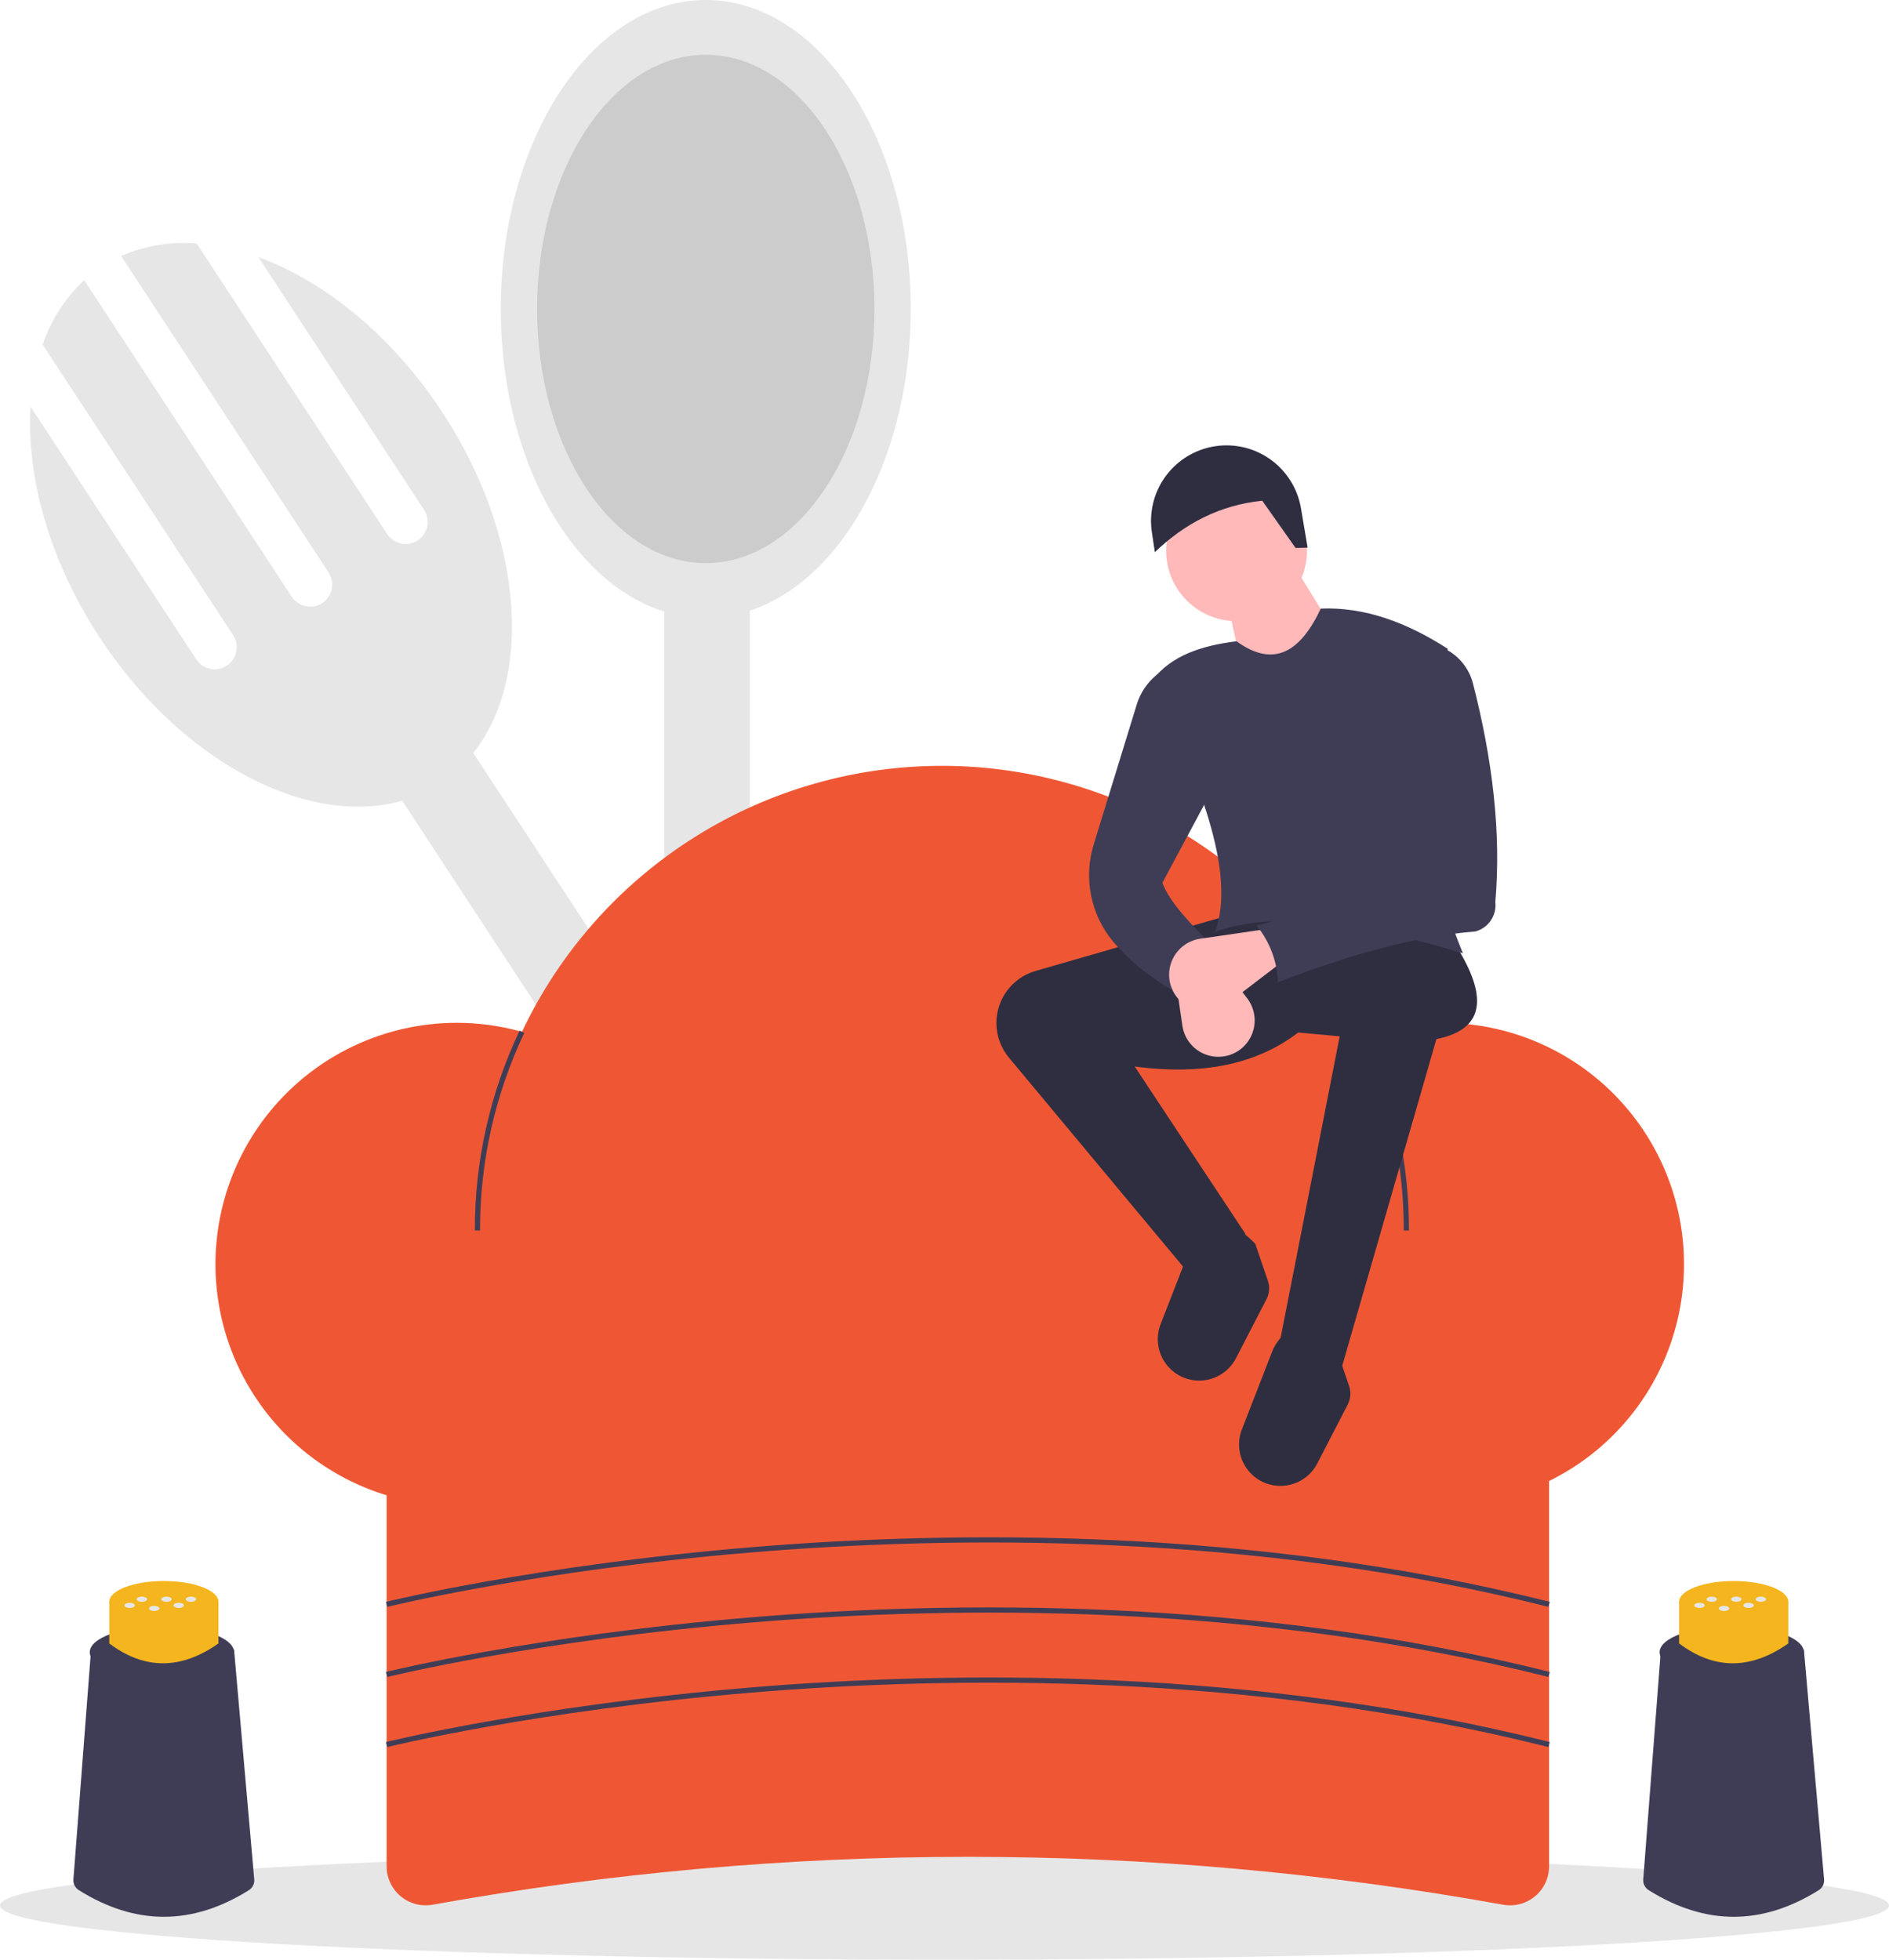 <svg width="267" height="277" viewBox="0 0 267 277" fill="none" xmlns="http://www.w3.org/2000/svg">
<path d="M60.617 96.852L50.496 103.493L155.895 264.275L166.016 257.633L60.617 96.852Z" fill="#E6E6E6"/>
<path d="M36.523 36.345L59.938 72.065C60.392 72.756 60.552 73.6 60.384 74.41C60.215 75.22 59.733 75.93 59.041 76.383C58.35 76.837 57.507 76.997 56.697 76.829C55.888 76.661 55.178 76.177 54.725 75.486L27.806 34.422C24.152 34.117 20.479 34.72 17.115 36.179L46.444 80.919C46.897 81.611 47.057 82.454 46.889 83.264C46.721 84.074 46.238 84.784 45.547 85.237C44.855 85.691 44.012 85.851 43.203 85.683C42.394 85.515 41.684 85.032 41.231 84.341L11.901 39.6C9.224 42.106 7.207 45.236 6.031 48.711L32.95 89.774C33.403 90.466 33.563 91.309 33.395 92.119C33.227 92.929 32.744 93.638 32.053 94.092C31.361 94.546 30.518 94.706 29.709 94.538C28.9 94.37 28.19 93.887 27.737 93.195L4.321 57.476C3.72 67.435 6.965 79.24 14.078 90.09C27.298 110.256 48.861 119.486 62.242 110.705C75.623 101.925 75.753 78.459 62.534 58.294C55.421 47.443 45.892 39.762 36.523 36.345Z" fill="#E6E6E6"/>
<path d="M105.993 74.856H93.89V267.135H105.993V74.856Z" fill="#E6E6E6"/>
<path d="M99.758 87.332C115.76 87.332 128.732 67.782 128.732 43.666C128.732 19.55 115.76 0 99.758 0C83.756 0 70.784 19.55 70.784 43.666C70.784 67.782 83.756 87.332 99.758 87.332Z" fill="#E6E6E6"/>
<path d="M99.758 79.594C112.924 79.594 123.598 63.509 123.598 43.666C123.598 23.824 112.924 7.738 99.758 7.738C86.592 7.738 75.919 23.824 75.919 43.666C75.919 63.509 86.592 79.594 99.758 79.594Z" fill="#CCCCCC"/>
<path d="M133.5 277C207.23 277 267 273.569 267 269.336C267 265.104 207.23 261.673 133.5 261.673C59.77 261.673 0 265.104 0 269.336C0 273.569 59.77 277 133.5 277Z" fill="#E6E6E6"/>
<path d="M212.451 269.224C162.421 260.201 111.181 260.201 61.15 269.224C60.356 269.368 59.539 269.336 58.758 269.13C57.977 268.923 57.251 268.548 56.631 268.031C56.011 267.513 55.511 266.865 55.169 266.134C54.826 265.402 54.648 264.604 54.647 263.796V195.214H218.955V263.796C218.954 264.604 218.776 265.402 218.433 266.134C218.09 266.865 217.591 267.513 216.971 268.031C216.351 268.548 215.624 268.923 214.844 269.13C214.063 269.336 213.246 269.368 212.451 269.224Z" fill="#EF5734"/>
<path d="M203.918 144.576C200.124 144.572 196.356 145.203 192.77 146.442C187.539 135.092 179.181 125.469 168.677 118.704C158.173 111.939 145.957 108.312 133.465 108.249C120.973 108.186 108.721 111.689 98.149 118.348C87.577 125.006 79.122 134.543 73.777 145.841C68.514 144.363 62.974 144.173 57.622 145.286C52.27 146.399 47.264 148.783 43.025 152.236C38.787 155.69 35.44 160.112 33.266 165.13C31.093 170.148 30.157 175.615 30.536 181.071C30.916 186.526 32.601 191.811 35.449 196.479C38.296 201.147 42.224 205.062 46.9 207.894C51.576 210.727 56.864 212.393 62.318 212.753C67.772 213.113 73.233 212.157 78.241 209.964C84.259 219.14 92.48 226.661 102.152 231.84C111.824 237.019 122.638 239.691 133.608 239.612C144.577 239.533 155.352 236.706 164.949 231.388C174.545 226.07 182.657 218.432 188.543 209.17C193.141 211.492 198.206 212.743 203.356 212.827C208.507 212.912 213.61 211.828 218.282 209.657C222.954 207.486 227.074 204.285 230.333 200.294C233.592 196.302 235.905 191.624 237.098 186.61C238.292 181.596 238.334 176.377 237.224 171.345C236.113 166.312 233.877 161.596 230.685 157.552C227.492 153.507 223.425 150.238 218.789 147.991C214.153 145.744 209.069 144.576 203.918 144.576Z" fill="#EF5734"/>
<path d="M67.85 173.931H67.117C67.092 164.16 69.253 154.508 73.442 145.682L74.105 145.996C69.963 154.724 67.825 164.269 67.85 173.931Z" fill="#3F3D56"/>
<path d="M199.15 173.931H198.416C198.439 164.492 196.399 155.161 192.44 146.593L193.106 146.286C197.11 154.95 199.173 164.385 199.15 173.931Z" fill="#3F3D56"/>
<path d="M54.735 227.127L54.559 226.415C54.766 226.363 75.612 221.241 106.161 218.699C134.358 216.353 176.831 215.788 219.044 226.415L218.865 227.127C176.755 216.526 134.375 217.089 106.238 219.429C75.743 221.965 54.942 227.076 54.735 227.127Z" fill="#3F3D56"/>
<path d="M54.735 237.035L54.559 236.322C54.766 236.271 75.612 231.148 106.161 228.607C134.358 226.261 176.831 225.695 219.044 236.322L218.865 237.034C176.755 226.433 134.375 226.997 106.238 229.337C75.743 231.873 54.942 236.983 54.735 237.035Z" fill="#3F3D56"/>
<path d="M54.735 246.942L54.559 246.23C54.766 246.178 75.612 241.056 106.161 238.514C134.358 236.168 176.831 235.603 219.044 246.23L218.865 246.942C176.755 236.341 134.375 236.905 106.238 239.244C75.743 241.78 54.942 246.891 54.735 246.942Z" fill="#3F3D56"/>
<path d="M189.712 193.069L180.825 190.046L189.356 146.48L183.491 145.946C177.772 150.336 170.156 152.058 160.386 150.747L176.026 174.398L168.051 180.03L142.61 149.499C141.463 148.123 140.835 146.388 140.835 144.596C140.835 142.935 141.375 141.319 142.373 139.992C143.372 138.664 144.774 137.698 146.37 137.238L173.538 129.409L205.352 132.965C210.162 140.302 210.35 145.404 203.028 146.876L189.712 193.069Z" fill="#2F2E41"/>
<path d="M180.616 210.017C179.698 209.959 178.806 209.685 178.013 209.217C177.22 208.75 176.549 208.101 176.053 207.325C175.558 206.549 175.252 205.667 175.162 204.75C175.071 203.834 175.197 202.909 175.531 202.051L179.949 190.685C182.193 186.431 185.273 186.964 188.91 190.685L190.687 195.901C190.834 196.33 190.892 196.785 190.858 197.237C190.824 197.69 190.699 198.131 190.491 198.534L186.185 206.864C185.663 207.873 184.858 208.709 183.869 209.269C182.881 209.829 181.75 210.089 180.616 210.017Z" fill="#2F2E41"/>
<path d="M169.131 195.133C168.213 195.075 167.321 194.801 166.528 194.333C165.735 193.866 165.064 193.217 164.568 192.441C164.073 191.665 163.767 190.783 163.677 189.866C163.586 188.95 163.712 188.025 164.046 187.167L168.464 175.801C170.708 171.547 173.788 172.08 177.425 175.801L179.202 181.017C179.349 181.446 179.407 181.901 179.373 182.353C179.339 182.806 179.214 183.247 179.006 183.65L174.7 191.98C174.178 192.989 173.373 193.825 172.384 194.385C171.396 194.945 170.265 195.205 169.131 195.133Z" fill="#2F2E41"/>
<path d="M174.782 87.798C180.279 87.798 184.735 83.34 184.735 77.84C184.735 72.34 180.279 67.882 174.782 67.882C169.285 67.882 164.829 72.34 164.829 77.84C164.829 83.34 169.285 87.798 174.782 87.798Z" fill="#FFB9B9"/>
<path d="M190.245 91.888L176.56 99.001L173.716 86.198L183.136 80.329L190.245 91.888Z" fill="#FFB9B9"/>
<path d="M206.774 134.743C193.118 130.617 180.728 128.479 171.761 131.72C174.852 123.021 169.147 109.736 162.874 96.156C165.581 92.616 169.896 91.245 174.782 90.643C180.128 94.527 183.856 92.034 186.69 86.02C192.872 85.772 198.828 87.962 204.642 91.71C200.097 106.273 200.915 120.613 206.774 134.743Z" fill="#3F3D56"/>
<path d="M171.583 133.854C169.427 135.126 167.437 137.268 165.54 139.9C162.335 137.937 159.515 135.703 157.293 133.045C155.738 131.16 154.678 128.917 154.208 126.519C153.739 124.12 153.875 121.643 154.605 119.31L160.678 99.561C161.183 97.921 162.163 96.467 163.494 95.385L164.296 94.733L172.294 109.848L164.296 124.785C165.31 127.506 168.299 130.649 171.583 133.854Z" fill="#3F3D56"/>
<path d="M174.336 148.912C173.611 149.243 172.819 149.4 172.022 149.372C171.226 149.343 170.447 149.13 169.747 148.748C169.048 148.367 168.446 147.827 167.991 147.173C167.535 146.519 167.238 145.768 167.123 144.979L165.801 135.925L170.422 133.435L176.287 141.116C176.755 141.73 177.08 142.441 177.236 143.197C177.392 143.954 177.375 144.735 177.188 145.484C177 146.233 176.647 146.93 176.153 147.524C175.659 148.117 175.038 148.592 174.336 148.912Z" fill="#FFB9B9"/>
<path d="M184.824 77.404L183.125 77.455L178.411 70.774C172.371 71.398 167.421 74.024 163.232 78.046L162.808 75.213C162.403 72.512 163.048 69.758 164.61 67.518C166.173 65.278 168.534 63.722 171.208 63.17H171.208C172.612 62.881 174.061 62.877 175.466 63.16C176.872 63.443 178.207 64.006 179.39 64.816C180.574 65.626 181.582 66.667 182.355 67.876C183.127 69.085 183.649 70.437 183.887 71.851L184.824 77.404Z" fill="#2F2E41"/>
<path d="M165.712 139.904C165.381 139.178 165.224 138.386 165.252 137.589C165.281 136.792 165.494 136.013 165.875 135.313C166.257 134.613 166.796 134.011 167.449 133.555C168.103 133.1 168.854 132.802 169.643 132.687L178.692 131.365L181.181 135.988L173.503 141.856C172.89 142.325 172.179 142.649 171.423 142.805C170.667 142.961 169.886 142.945 169.138 142.757C168.389 142.57 167.692 142.216 167.099 141.722C166.506 141.228 166.032 140.606 165.712 139.904Z" fill="#FFB9B9"/>
<path d="M208.498 131.668C199.889 132.337 190.488 135.023 180.647 138.833C180.525 135.91 179.466 133.105 177.626 130.831C186.564 128.476 194.674 125.712 199.665 121.406L196.644 98.645L203.22 91.177L204.354 91.769C205.296 92.258 206.125 92.941 206.786 93.772C207.448 94.603 207.927 95.563 208.194 96.591C210.97 107.398 212.203 117.751 211.356 127.495C211.465 128.418 211.236 129.351 210.71 130.118C210.185 130.886 209.399 131.436 208.498 131.668Z" fill="#3F3D56"/>
<path d="M35.167 267.176C27.16 272.186 19.153 272.184 11.145 267.169C10.892 267.013 10.686 266.79 10.55 266.525C10.414 266.26 10.354 265.963 10.375 265.666L12.873 233.169H33.082L35.936 265.655C35.961 265.955 35.902 266.255 35.766 266.524C35.63 266.792 35.423 267.018 35.167 267.176Z" fill="#3F3D56"/>
<path d="M22.884 237.213C28.516 237.213 33.082 235.567 33.082 233.537C33.082 231.507 28.516 229.861 22.884 229.861C17.252 229.861 12.687 231.507 12.687 233.537C12.687 235.567 17.252 237.213 22.884 237.213Z" fill="#3F3D56"/>
<path d="M30.877 232.296C25.563 236.036 20.419 236.036 15.445 232.296V226.414H30.877V232.296Z" fill="#F4B51E"/>
<path d="M23.161 229.355C27.423 229.355 30.877 228.038 30.877 226.414C30.877 224.79 27.423 223.473 23.161 223.473C18.9 223.473 15.445 224.79 15.445 226.414C15.445 228.038 18.9 229.355 23.161 229.355Z" fill="#F4B51E"/>
<path d="M23.529 226.414C23.934 226.414 24.264 226.25 24.264 226.047C24.264 225.844 23.934 225.679 23.529 225.679C23.123 225.679 22.794 225.844 22.794 226.047C22.794 226.25 23.123 226.414 23.529 226.414Z" fill="#E6E6E6"/>
<path d="M26.998 226.414C27.404 226.414 27.733 226.25 27.733 226.047C27.733 225.844 27.404 225.679 26.998 225.679C26.593 225.679 26.264 225.844 26.264 226.047C26.264 226.25 26.593 226.414 26.998 226.414Z" fill="#E6E6E6"/>
<path d="M25.264 227.282C25.669 227.282 25.998 227.117 25.998 226.914C25.998 226.711 25.669 226.547 25.264 226.547C24.858 226.547 24.529 226.711 24.529 226.914C24.529 227.117 24.858 227.282 25.264 227.282Z" fill="#E6E6E6"/>
<path d="M18.324 227.282C18.73 227.282 19.058 227.117 19.058 226.914C19.058 226.711 18.73 226.547 18.324 226.547C17.918 226.547 17.589 226.711 17.589 226.914C17.589 227.117 17.918 227.282 18.324 227.282Z" fill="#E6E6E6"/>
<path d="M20.059 226.414C20.465 226.414 20.794 226.25 20.794 226.047C20.794 225.844 20.465 225.679 20.059 225.679C19.653 225.679 19.324 225.844 19.324 226.047C19.324 226.25 19.653 226.414 20.059 226.414Z" fill="#E6E6E6"/>
<path d="M21.794 227.716C22.2 227.716 22.529 227.551 22.529 227.348C22.529 227.145 22.2 226.981 21.794 226.981C21.388 226.981 21.059 227.145 21.059 227.348C21.059 227.551 21.388 227.716 21.794 227.716Z" fill="#E6E6E6"/>
<path d="M257.056 267.176C249.048 272.186 241.041 272.184 233.034 267.169C232.781 267.013 232.575 266.79 232.439 266.525C232.303 266.26 232.242 265.963 232.263 265.666L234.762 233.169H254.97L257.825 265.655C257.85 265.955 257.791 266.255 257.655 266.524C257.519 266.792 257.312 267.018 257.056 267.176Z" fill="#3F3D56"/>
<path d="M244.773 237.213C250.405 237.213 254.97 235.567 254.97 233.537C254.97 231.507 250.405 229.861 244.773 229.861C239.141 229.861 234.575 231.507 234.575 233.537C234.575 235.567 239.141 237.213 244.773 237.213Z" fill="#3F3D56"/>
<path d="M252.766 232.296C247.452 236.036 242.308 236.036 237.334 232.296V226.414H252.766V232.296Z" fill="#F4B51E"/>
<path d="M245.05 229.355C249.311 229.355 252.766 228.038 252.766 226.414C252.766 224.79 249.311 223.473 245.05 223.473C240.788 223.473 237.334 224.79 237.334 226.414C237.334 228.038 240.788 229.355 245.05 229.355Z" fill="#F4B51E"/>
<path d="M245.417 226.414C245.823 226.414 246.152 226.25 246.152 226.047C246.152 225.844 245.823 225.679 245.417 225.679C245.011 225.679 244.682 225.844 244.682 226.047C244.682 226.25 245.011 226.414 245.417 226.414Z" fill="#E6E6E6"/>
<path d="M248.887 226.414C249.293 226.414 249.622 226.25 249.622 226.047C249.622 225.844 249.293 225.679 248.887 225.679C248.481 225.679 248.152 225.844 248.152 226.047C248.152 226.25 248.481 226.414 248.887 226.414Z" fill="#E6E6E6"/>
<path d="M247.152 227.282C247.558 227.282 247.887 227.117 247.887 226.914C247.887 226.711 247.558 226.547 247.152 226.547C246.746 226.547 246.417 226.711 246.417 226.914C246.417 227.117 246.746 227.282 247.152 227.282Z" fill="#E6E6E6"/>
<path d="M240.212 227.282C240.618 227.282 240.947 227.117 240.947 226.914C240.947 226.711 240.618 226.547 240.212 226.547C239.807 226.547 239.478 226.711 239.478 226.914C239.478 227.117 239.807 227.282 240.212 227.282Z" fill="#E6E6E6"/>
<path d="M241.947 226.414C242.353 226.414 242.682 226.25 242.682 226.047C242.682 225.844 242.353 225.679 241.947 225.679C241.542 225.679 241.213 225.844 241.213 226.047C241.213 226.25 241.542 226.414 241.947 226.414Z" fill="#E6E6E6"/>
<path d="M243.682 227.716C244.088 227.716 244.417 227.551 244.417 227.348C244.417 227.145 244.088 226.981 243.682 226.981C243.277 226.981 242.947 227.145 242.947 227.348C242.947 227.551 243.277 227.716 243.682 227.716Z" fill="#E6E6E6"/>
</svg>
